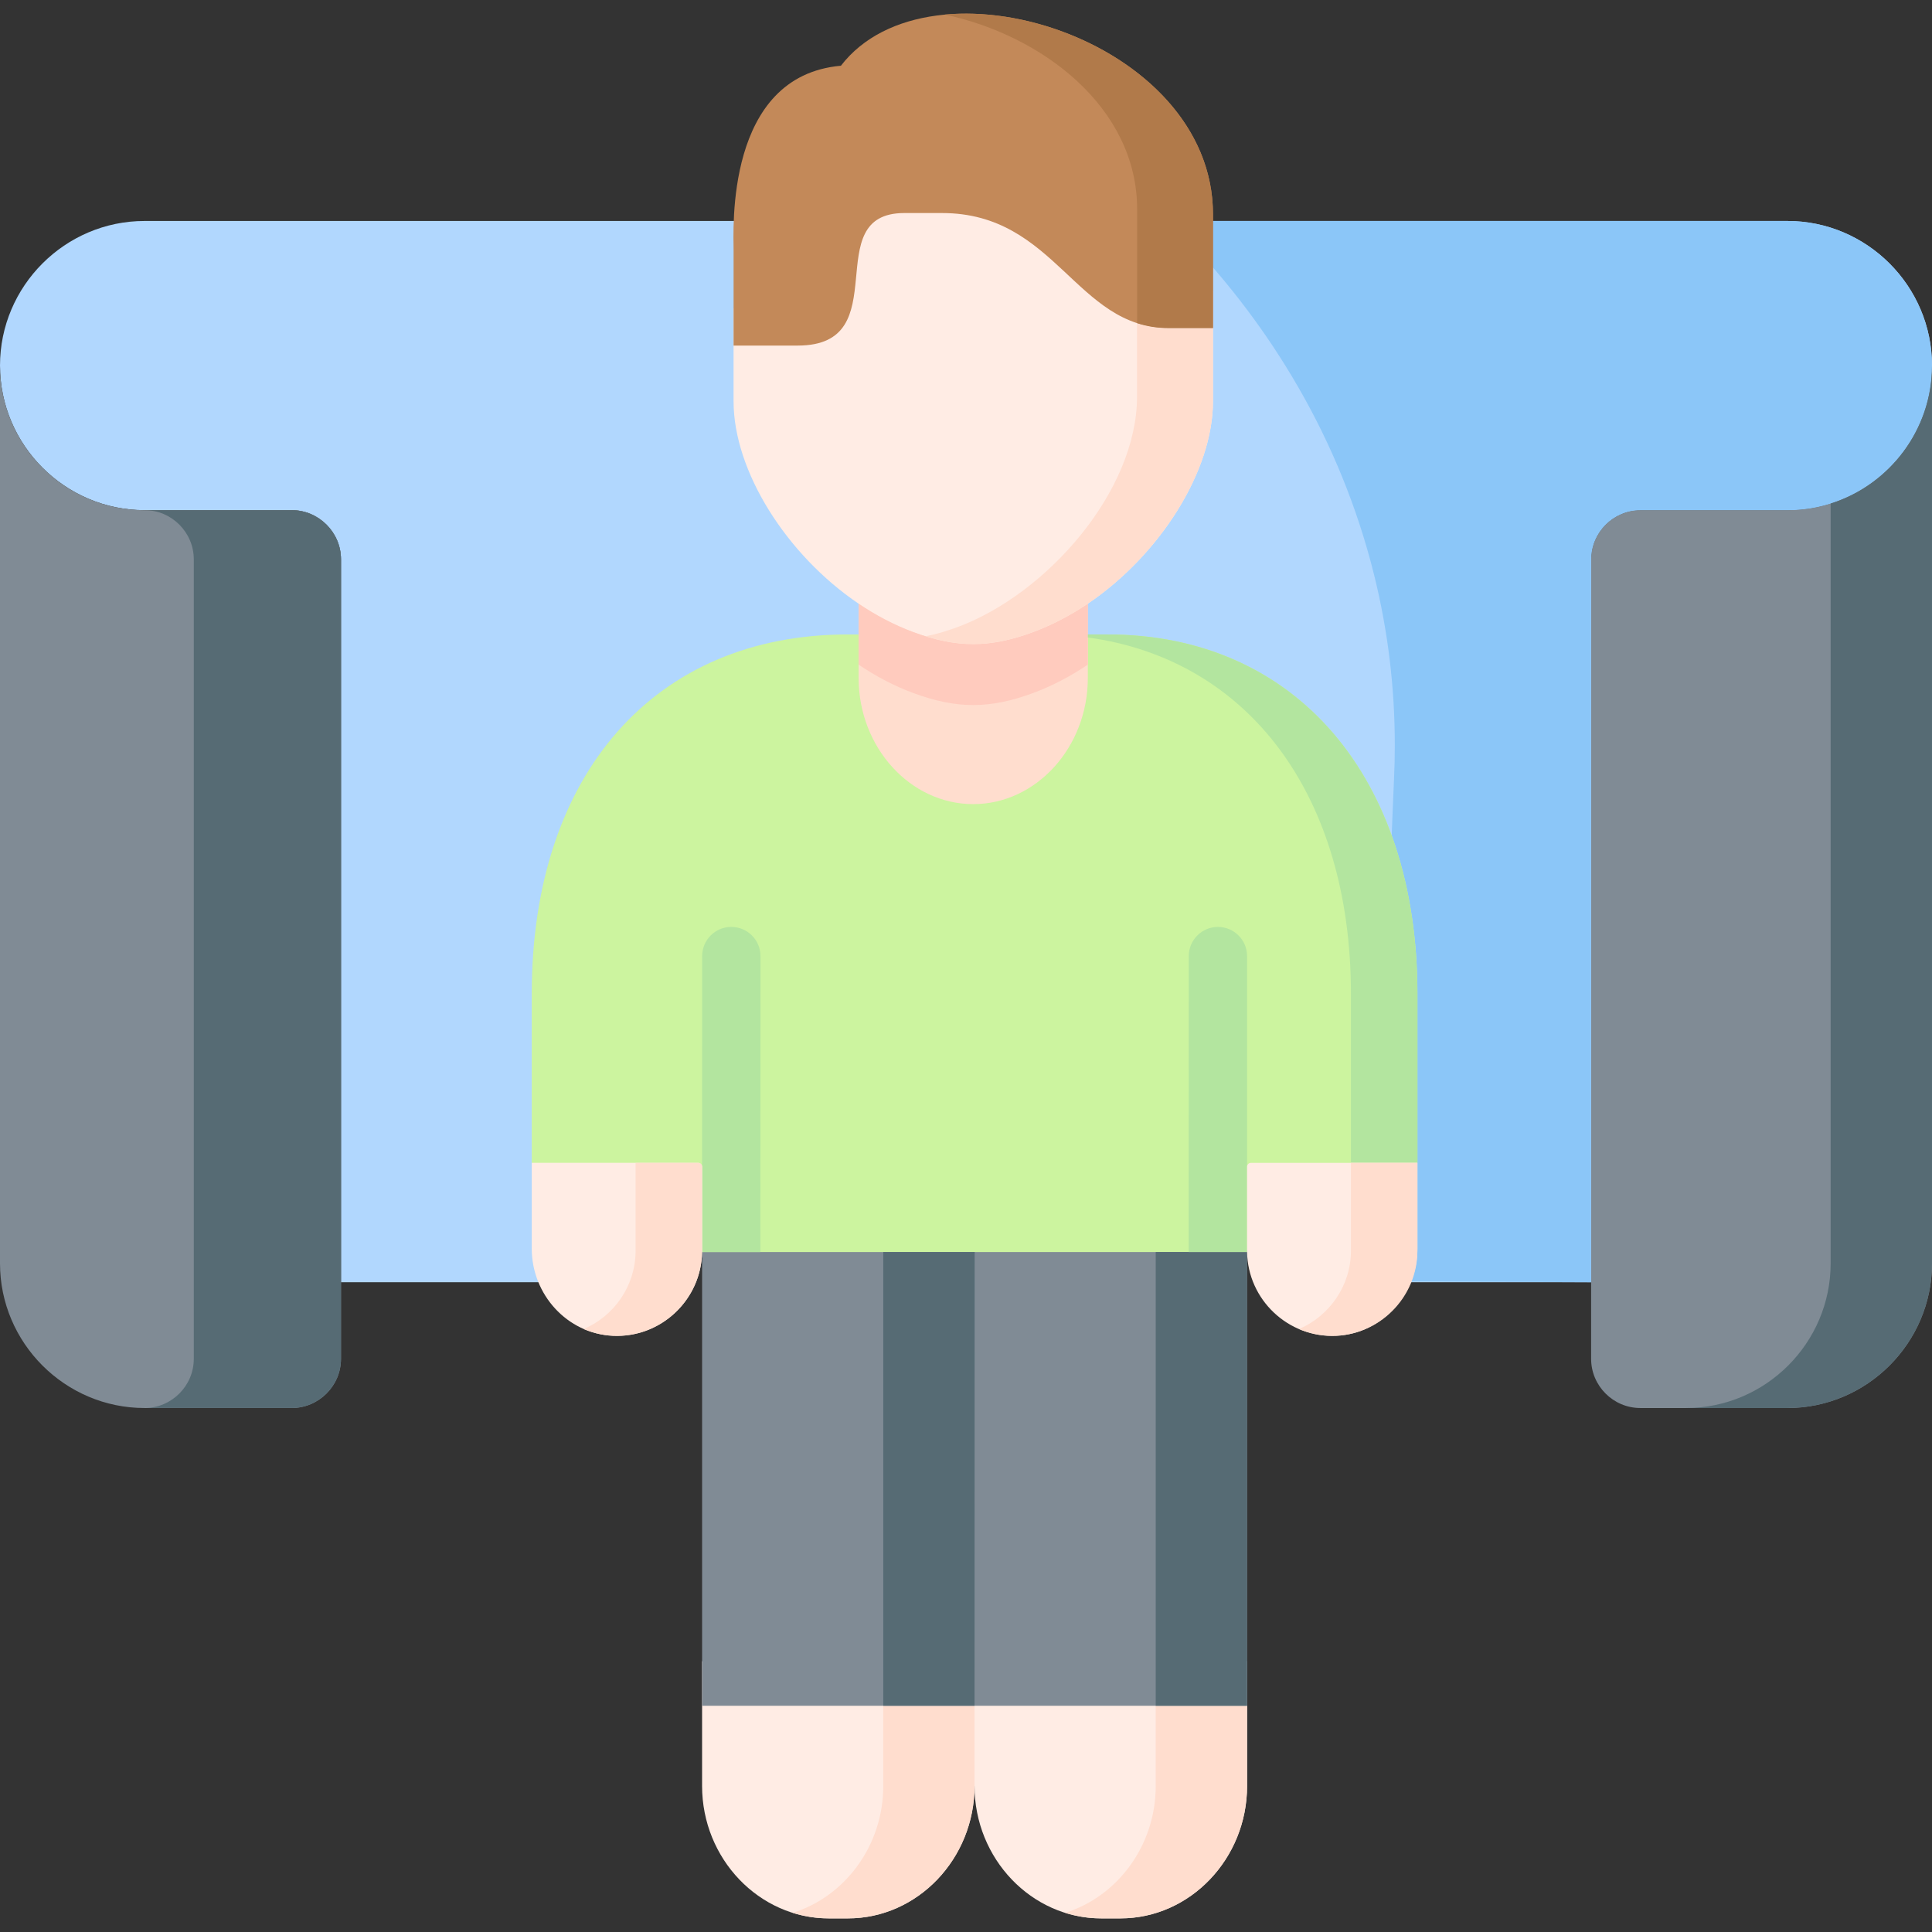 <svg id="Layer_1" enable-background="new 0 0 512 512" height="512" viewBox="0 0 512 512" width="512" xmlns="http://www.w3.org/2000/svg"><rect x="0" y="0" width="512" height="512" fill="#333333" stroke="none"/><g><g><path clip-rule="evenodd" d="m186.059 473.296c0 19.289 15.114 35.094 33.567 35.094h5.096c18.453 0 33.538-15.805 33.538-35.094v-33.05h-72.201z" fill="#ffece4" fill-rule="evenodd"/></g><g><path clip-rule="evenodd" d="m258.26 473.296c0 19.289 15.114 35.094 33.567 35.094h5.096c18.453 0 33.567-15.805 33.567-35.094v-33.05h-72.23l-7.974 16.208z" fill="#ffece4" fill-rule="evenodd"/></g><g><path clip-rule="evenodd" d="m224.721 508.39c18.453 0 33.538-15.805 33.538-35.094v-21.246h-24.182v21.246c0 15.834-10.162 29.307-24.009 33.626 3.023.95 6.247 1.468 9.558 1.468z" fill="#ffddce" fill-rule="evenodd"/></g><g><path clip-rule="evenodd" d="m186.059 452.05h72.201l17.24-57.05-17.24-63.202h-.346l-38.914-23.636-32.941 23.636z" fill="#808b95" fill-rule="evenodd"/></g><g><path clip-rule="evenodd" d="m296.923 508.39c18.453 0 33.567-15.805 33.567-35.094v-21.246h-24.211v21.246c0 15.834-10.162 29.307-24.009 33.626 3.052.95 6.247 1.468 9.558 1.468z" fill="#ffddce" fill-rule="evenodd"/></g><g><path clip-rule="evenodd" d="m258.26 452.05h72.23v-120.252l-36.115-24.964-36.115 24.964z" fill="#808b95" fill-rule="evenodd"/></g><g><path clip-rule="evenodd" d="m38.317 58.561c-21.073 0-38.317 17.244-38.317 38.318s17.244 38.318 38.317 38.318h38.979c7.168 0 13.07 5.873 13.07 13.041v191.563h64.313l103.609-53.239 94.771 53.239h68.603v-191.562c0-7.169 5.873-13.041 13.041-13.041h38.979c21.073 0 38.317-17.245 38.317-38.318s-17.244-38.318-38.317-38.318h-40.476-177.192-177.22-40.477z" fill="#b1d7fe" fill-rule="evenodd"/></g><g><path clip-rule="evenodd" d="m0 96.879v237.942c0 21.074 17.244 38.318 38.317 38.318h38.979c7.168 0 13.07-5.873 13.07-13.041v-20.296-191.563c0-7.169-5.902-13.041-13.07-13.041h-38.979c-21.073-.001-38.317-17.246-38.317-38.319z" fill="#808b95" fill-rule="evenodd"/></g><g><path clip-rule="evenodd" d="m421.662 148.239v191.563 20.296c0 7.168 5.873 13.041 13.041 13.041h38.979c21.073 0 38.317-17.245 38.317-38.318v-237.942c0 21.074-17.244 38.318-38.317 38.318h-38.979c-7.168 0-13.041 5.873-13.041 13.042z" fill="#808b95" fill-rule="evenodd"/></g><g><path clip-rule="evenodd" d="m77.297 135.197h-38.98c7.168 0 13.041 5.873 13.041 13.041v191.563 20.296c0 7.168-5.873 13.041-13.041 13.041h38.979c7.168 0 13.07-5.873 13.07-13.041v-20.296-191.562c0-7.169-5.901-13.042-13.069-13.042z" fill="#566b74" fill-rule="evenodd"/></g><g><path clip-rule="evenodd" d="m473.683 58.561h-40.476-123.33c11.803 11.602 22.138 24.471 30.746 38.318 9.385 15.085 16.697 31.351 21.649 48.481.72 2.447 1.382 4.952 1.986 7.428 3.541 14.395 5.383 29.365 5.383 44.709 0 2.936-.058 5.844-.202 8.752-2.389 51.763-.374 98.233-37.482 133.183l89.704.37v-191.563c0-7.169 5.873-13.041 13.041-13.041h38.979c21.073 0 38.317-17.245 38.317-38.318s-17.242-38.319-38.315-38.319z" fill="#8bc6f8" fill-rule="evenodd"/></g><g><path clip-rule="evenodd" d="m485.14 133.441v201.38c0 21.074-17.244 38.318-38.317 38.318h26.859c21.073 0 38.317-17.245 38.317-38.318v-237.942c.001 17.072-11.342 31.668-26.859 36.562z" fill="#566b74" fill-rule="evenodd"/></g><g><path clip-rule="evenodd" d="m293.499 168.136h-68.806c-51.128 0-83.774 36.963-83.774 95.23v44.792l37.396 19.584 7.747 4.059h144.431v-.35l7.706-3.976 37.437-19.316v-44.792c-.001-57.382-32.308-95.231-82.137-95.231z" fill="#ccf49f" fill-rule="evenodd"/></g><g><path clip-rule="evenodd" d="m257.914 213.1c16.697 0 30.372-15.057 30.372-33.424v-21.419-8.147c-4.577 3.08-9.443 5.643-14.481 7.514-5.729 2.13-10.824 3.196-15.891 3.196-5.096 0-10.162-1.065-15.92-3.196-5.038-1.871-9.903-4.434-14.452-7.514v8.147 21.419c.001 18.368 13.675 33.424 30.372 33.424z" fill="#ffddce" fill-rule="evenodd"/></g><g><path clip-rule="evenodd" d="m257.914 170.694c5.067 0 10.162-1.065 15.891-3.196 5.038-1.871 9.903-4.434 14.481-7.514 19.173-12.984 33.164-35.18 33.164-53.605v-29.307h-11.659c-24.758 0-29.911-30.488-60.139-30.488h-9.99c-23.175 0-1.641 35.123-28.27 35.123h-16.985v24.672c0 18.425 13.962 40.621 33.135 53.605 4.549 3.08 9.414 5.643 14.452 7.514 5.758 2.131 10.825 3.196 15.92 3.196z" fill="#ffece4" fill-rule="evenodd"/></g><g><path clip-rule="evenodd" d="m249.652 56.459c30.228 0 35.381 30.488 60.139 30.488h11.659v-30.171c0-46.638-75.109-69.9-98.6-39.355-30.717 2.706-28.443 43.558-28.443 48.941v25.219h16.985c26.629 0 5.096-35.123 28.27-35.123h9.99z" fill="#c38959" fill-rule="evenodd"/></g><g><path clip-rule="evenodd" d="m306.279 331.798h24.211v120.252h-24.211z" fill="#566b74" fill-rule="evenodd"/></g><g><path clip-rule="evenodd" d="m234.078 331.798v120.252h24.182l.029-120.252z" fill="#566b74" fill-rule="evenodd"/></g><g><path clip-rule="evenodd" d="m227.543 176.135c4.549 3.08 9.414 5.643 14.452 7.514 5.758 2.13 10.824 3.196 15.92 3.196 5.067 0 10.162-1.065 15.891-3.196 5.038-1.871 9.903-4.434 14.481-7.514v-8.003-8.147c-4.577 3.08-9.443 5.643-14.481 7.514-5.729 2.13-10.824 3.196-15.891 3.196-5.096 0-10.162-1.065-15.92-3.196-5.038-1.871-9.903-4.434-14.452-7.514v8.147z" fill="#ffcbbe" fill-rule="evenodd"/></g><g><path clip-rule="evenodd" d="m288.286 168.938c42.693 5.815 69.725 41.946 69.725 94.428v44.796h17.618v-44.796c0-57.377-32.3-95.234-82.133-95.234h-5.211v.806z" fill="#b3e59f" fill-rule="evenodd"/></g><path d="m322.763 245.647c-4.265 0-7.726 3.461-7.726 7.726l-.021 78.428h7.747l7.726-.003v-78.425c.001-4.265-3.461-7.726-7.726-7.726zm-128.957-.003c-4.275 0-7.726 3.461-7.726 7.726l-.02 74.369.002 4.062 15.451-.003.02-78.428c-.001-4.265-3.462-7.726-7.727-7.726z" fill="#b3e59f"/><g><path clip-rule="evenodd" d="m273.806 167.498c5.038-1.871 9.903-4.434 14.481-7.514 19.173-12.984 33.164-35.18 33.164-53.605v-19.432h-11.659c-3.109 0-5.873-.461-8.435-1.296h-.029v19.433c0 24.989-23.75 52.252-47.616 61.119-2.159.777-4.203 1.439-6.189 1.929-.749.173-1.497.345-2.217.489 4.433 1.382 8.521 2.073 12.609 2.073 4.549 0 9.097-.864 14.135-2.562.575-.202 1.18-.403 1.756-.634z" fill="#ffddce" fill-rule="evenodd"/></g><g><path clip-rule="evenodd" d="m301.356 75.776v9.875c2.562.835 5.326 1.296 8.435 1.296h11.659v-9.875-20.296c0-34.144-40.275-55.764-71.078-52.914 25.766 5.441 50.984 24.586 50.984 51.59z" fill="#b17a4a" fill-rule="evenodd"/></g><g><path clip-rule="evenodd" d="m330.49 331.798c.207 12.62 10.87 22.801 23.645 22.2 12.134-.571 21.495-10.967 21.495-23.114v-22.722h-44.11c-.569 0-1.03.461-1.03 1.03z" fill="#ffece4" fill-rule="evenodd"/></g><g><path clip-rule="evenodd" d="m140.919 330.884c0 12.147 9.361 22.543 21.495 23.114 12.775.601 23.438-9.58 23.645-22.2v-.345-22.26c0-.569-.461-1.03-1.03-1.03h-44.11z" fill="#ffece4" fill-rule="evenodd"/></g><g><path clip-rule="evenodd" d="m163.489 354.023c12.293 0 22.369-9.961 22.57-22.225v-.345-22.26c0-.569-.461-1.03-1.03-1.03h-16.589v23.29.345c-.144 9.155-5.786 17.014-13.761 20.411 2.707 1.152 5.701 1.814 8.81 1.814z" fill="#ffddce" fill-rule="evenodd"/></g><g><path clip-rule="evenodd" d="m353.06 354.023c12.408 0 22.57-10.163 22.57-22.571v-23.29h-17.618v23.29c0 9.27-5.7 17.302-13.761 20.757 2.706 1.152 5.671 1.814 8.809 1.814z" fill="#ffddce" fill-rule="evenodd"/></g></g></svg>
